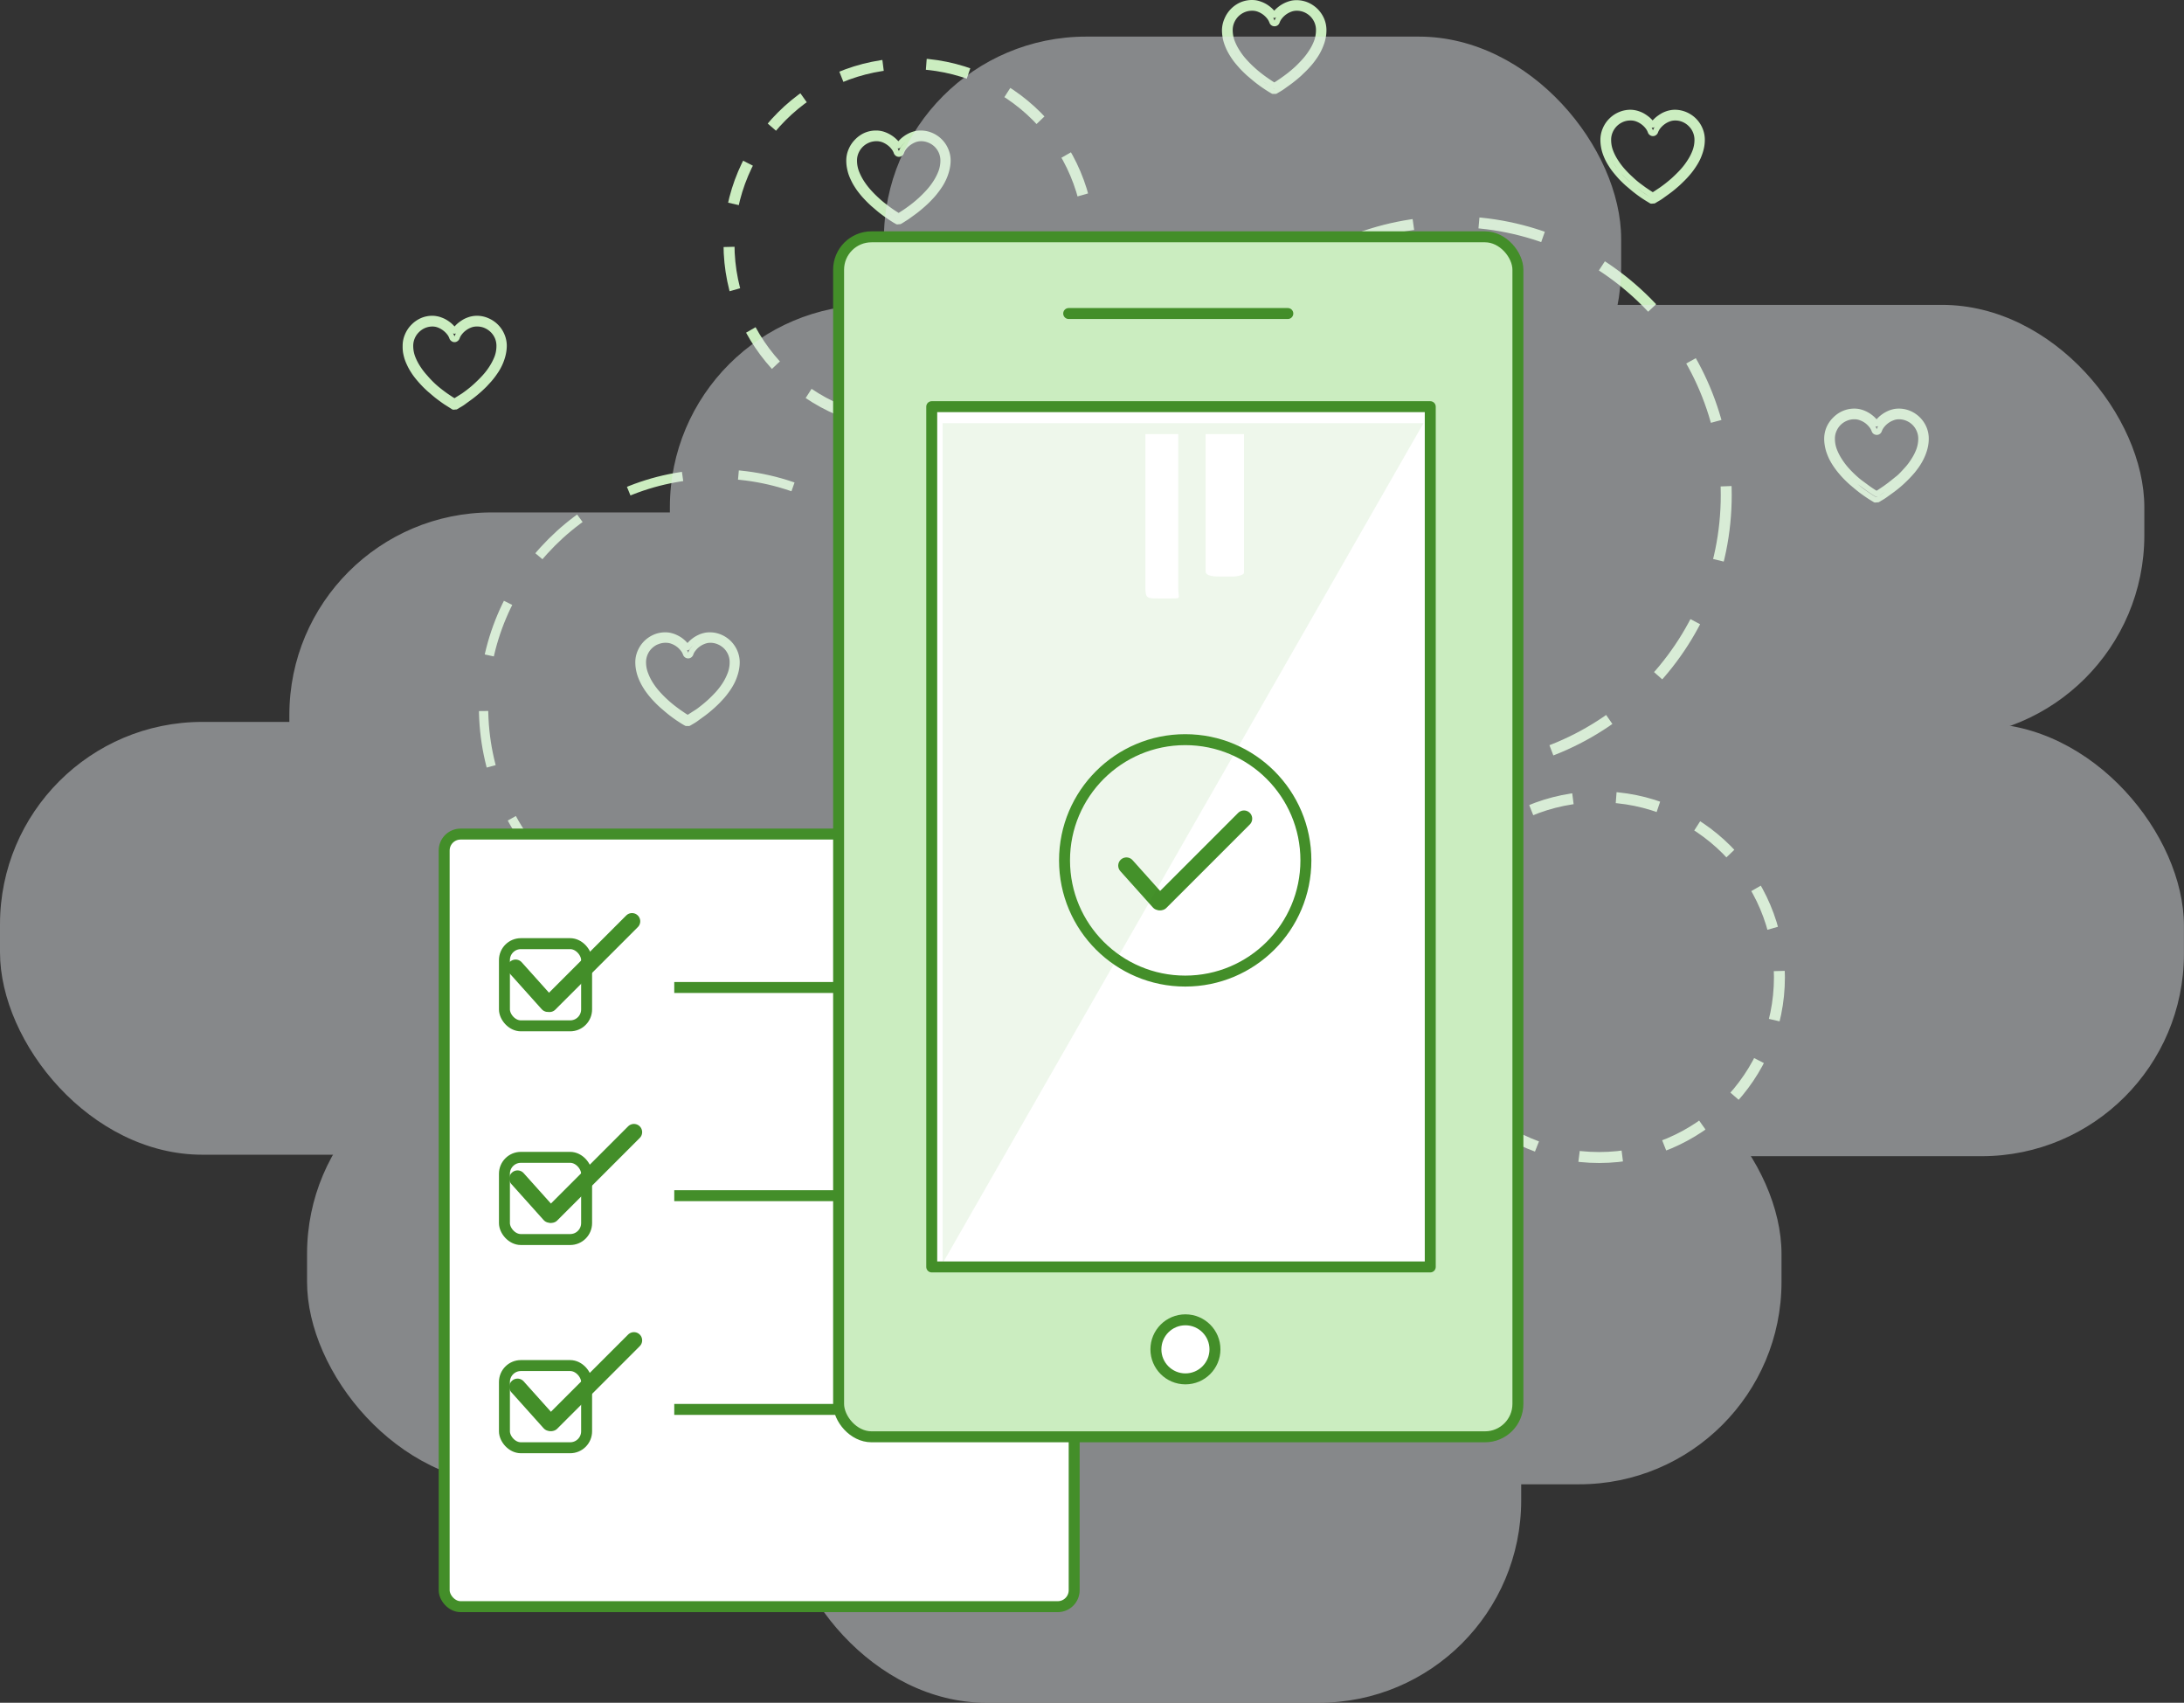 <svg xmlns="http://www.w3.org/2000/svg" viewBox="0 0 398.67 310.76"><rect x="0" y="0" width="398.67" height="310.76" fill="#333333" stroke="none"/><defs><style>.cls-1,.cls-11,.cls-2,.cls-3,.cls-4,.cls-8,.cls-9{fill:none;}.cls-1,.cls-2,.cls-3,.cls-4{stroke:#cbedc0;}.cls-1,.cls-10,.cls-11,.cls-2,.cls-3,.cls-4,.cls-7,.cls-8,.cls-9{stroke-linejoin:round;}.cls-1,.cls-10,.cls-11,.cls-3,.cls-7,.cls-8{stroke-width:2px;}.cls-1{stroke-dasharray:7.91;}.cls-2{stroke-width:1.7px;stroke-dasharray:10.22;}.cls-3{stroke-dasharray:12;}.cls-5{opacity:0.46;}.cls-6{fill:#e8ebef;}.cls-13,.cls-7{fill:#fff;}.cls-10,.cls-11,.cls-7,.cls-8,.cls-9{stroke:#438e29;}.cls-11,.cls-9{stroke-linecap:round;}.cls-9{stroke-width:3px;}.cls-10{fill:#cbedc0;}.cls-12{fill:#51af33;opacity:0.1;}</style></defs><title>Asset 22</title><g id="Layer_2" data-name="Layer 2"><g id="Layer_1-2" data-name="Layer 1"><circle class="cls-1" cx="291.91" cy="178.34" r="32.91"/><circle class="cls-1" cx="165.98" cy="44.5" r="32.91"/><circle class="cls-2" cx="130.79" cy="129.03" r="42.52"/><circle class="cls-3" cx="265.2" cy="90.37" r="49.91"/><path class="cls-4" d="M301.56,36.67l-.12,0-.41-.25q-.39-.23-1-.63t-1.38-1c-.51-.39-1-.83-1.58-1.31-.32-.29-.62-.58-.91-.87s-.55-.59-.8-.88-.49-.58-.71-.87-.42-.59-.6-.88a9.54,9.54,0,0,1-.62-1.12,10.23,10.23,0,0,1-.44-1.11,7.6,7.6,0,0,1-.26-1.1,6.87,6.87,0,0,1-.09-1.09,4.84,4.84,0,0,1,.39-1.94A5,5,0,0,1,294.12,22a5,5,0,0,1,1.58-1.07,4.84,4.84,0,0,1,1.94-.4,4.26,4.26,0,0,1,.7.07,4.38,4.38,0,0,1,.71.19,4.76,4.76,0,0,1,.7.3,5.87,5.87,0,0,1,.67.43,5,5,0,0,1,1.26,1.29,3.87,3.87,0,0,1,.55-.69,5.13,5.13,0,0,1,.7-.6,6.9,6.9,0,0,1,.67-.43,5.15,5.15,0,0,1,.69-.3,4.67,4.67,0,0,1,.71-.19,4.38,4.38,0,0,1,.71-.07,4.88,4.88,0,0,1,1.94.4,5,5,0,0,1,2.66,2.66,4.84,4.84,0,0,1,.39,1.94,6.87,6.87,0,0,1-.09,1.09,7.66,7.66,0,0,1-.27,1.1,10.14,10.14,0,0,1-.43,1.11,9.54,9.54,0,0,1-.62,1.12c-.18.29-.38.58-.6.88s-.45.58-.7.87-.53.59-.82.88-.59.58-.9.87c-.54.48-1.06.92-1.58,1.31s-1,.72-1.38,1-.73.48-1,.63l-.41.25-.12,0-.11,0ZM296.07,21.8a4.25,4.25,0,0,0-1.29.87,4.06,4.06,0,0,0-.86,1.28,3.82,3.82,0,0,0-.32,1.58,5.82,5.82,0,0,0,.38,2.1,9.51,9.51,0,0,0,1,1.94,13.27,13.27,0,0,0,1.32,1.72,19.31,19.31,0,0,0,1.44,1.43c.41.39.82.74,1.23,1.06l1.15.85.94.63.65.41.63-.41.95-.63c.35-.25.74-.53,1.14-.85s.83-.67,1.25-1.06.94-.89,1.43-1.43a12.44,12.44,0,0,0,1.32-1.72,9.51,9.51,0,0,0,1-1.94,6,6,0,0,0,.38-2.1,4,4,0,0,0-.32-1.58,3.93,3.93,0,0,0-.87-1.28,4.09,4.09,0,0,0-1.28-.87,3.93,3.93,0,0,0-1.57-.31,3.24,3.24,0,0,0-1.18.22,4.29,4.29,0,0,0-1.07.59,4.62,4.62,0,0,0-.84.81,3.41,3.41,0,0,0-.5.9.44.44,0,0,1-.17.23.39.39,0,0,1-.27.1.45.45,0,0,1-.29-.1.44.44,0,0,1-.17-.23,3.15,3.15,0,0,0-.5-.9,4.44,4.44,0,0,0-1.9-1.4,3.21,3.21,0,0,0-1.18-.22A3.93,3.93,0,0,0,296.07,21.8Z"/><path class="cls-4" d="M232.48,16.64l-.11,0-.42-.25c-.25-.15-.58-.36-1-.64s-.87-.6-1.38-1-1-.82-1.58-1.31c-.32-.29-.62-.58-.91-.87s-.55-.58-.8-.87-.5-.58-.72-.88-.41-.58-.59-.87a11.47,11.47,0,0,1-.62-1.12,9.82,9.82,0,0,1-.44-1.11,6.37,6.37,0,0,1-.26-1.11,6.77,6.77,0,0,1-.09-1.09A4.87,4.87,0,0,1,224,3.55,5.11,5.11,0,0,1,226.62.89,4.92,4.92,0,0,1,228.57.5a4.23,4.23,0,0,1,.7.06,4.72,4.72,0,0,1,.71.2,5.26,5.26,0,0,1,.7.3,5.32,5.32,0,0,1,.67.42,5.89,5.89,0,0,1,.7.61,5.65,5.65,0,0,1,.55.68,4.92,4.92,0,0,1,.56-.68,5.71,5.71,0,0,1,1.36-1,5.26,5.26,0,0,1,.7-.3,4.41,4.41,0,0,1,.71-.2,4.25,4.25,0,0,1,.71-.06,4.87,4.87,0,0,1,1.94.39A5.27,5.27,0,0,1,240.17,2a5.25,5.25,0,0,1,1.07,1.58,4.87,4.87,0,0,1,.39,1.94,6.77,6.77,0,0,1-.09,1.09,7.47,7.47,0,0,1-.27,1.11c-.12.36-.27.73-.44,1.11a9.57,9.57,0,0,1-.61,1.12q-.28.44-.6.87c-.22.3-.45.59-.71.88s-.52.58-.81.87l-.9.87c-.54.49-1.07.92-1.58,1.31s-1,.72-1.38,1-.74.49-1,.64l-.42.25-.11,0h-.24ZM227,1.77a4.11,4.11,0,0,0-1.29.86,4.25,4.25,0,0,0-.87,1.29,3.93,3.93,0,0,0-.32,1.57,6.1,6.1,0,0,0,.38,2.11,10.09,10.09,0,0,0,1,1.94,11.71,11.71,0,0,0,1.32,1.72,19.27,19.27,0,0,0,1.43,1.43c.42.38.83.73,1.24,1.05s.8.61,1.15.85.66.46.94.64l.64.4.64-.4c.27-.18.59-.39.94-.64s.74-.53,1.15-.85.82-.67,1.25-1.05.93-.9,1.42-1.43a12.5,12.5,0,0,0,1.33-1.72,9.51,9.51,0,0,0,1-1.94,6.09,6.09,0,0,0,.37-2.11,3.93,3.93,0,0,0-.31-1.57,4.08,4.08,0,0,0-.87-1.29,4.18,4.18,0,0,0-1.28-.86,3.93,3.93,0,0,0-1.57-.31,3.21,3.21,0,0,0-1.18.22,4.41,4.41,0,0,0-1.07.58,4.36,4.36,0,0,0-.84.82,3.12,3.12,0,0,0-.5.9.48.48,0,0,1-.17.23.49.49,0,0,1-.28.09.47.47,0,0,1-.28-.09.48.48,0,0,1-.17-.23,3.12,3.12,0,0,0-.5-.9,4.67,4.67,0,0,0-.84-.82,4.34,4.34,0,0,0-1.06-.58,3.24,3.24,0,0,0-1.18-.22A3.93,3.93,0,0,0,227,1.77Z"/><path class="cls-4" d="M163.9,40.45l-.11,0-.42-.24-1-.64q-.6-.41-1.38-1c-.51-.39-1-.83-1.57-1.31-.32-.29-.63-.58-.91-.87s-.56-.58-.81-.87-.49-.59-.71-.88-.42-.59-.6-.88a9.44,9.44,0,0,1-.61-1.12,8.61,8.61,0,0,1-.45-1.11,9.19,9.19,0,0,1-.26-1.1,6.77,6.77,0,0,1-.09-1.09,4.68,4.68,0,0,1,.4-1.94,5,5,0,0,1,1.07-1.59A5.07,5.07,0,0,1,158,24.71a4.84,4.84,0,0,1,1.94-.39,4.14,4.14,0,0,1,.7.06,4.38,4.38,0,0,1,.71.19,5.74,5.74,0,0,1,1.38.73A5.71,5.71,0,0,1,164,26.59a4.31,4.31,0,0,1,.55-.68,5.1,5.1,0,0,1,.7-.61,5.32,5.32,0,0,1,.67-.42,5.23,5.23,0,0,1,.69-.31,5,5,0,0,1,.71-.19,4.34,4.34,0,0,1,.71-.06,4.84,4.84,0,0,1,1.94.39,5,5,0,0,1,2.66,2.66,4.84,4.84,0,0,1,.4,1.94,6.8,6.8,0,0,1-.1,1.09,7.66,7.66,0,0,1-.27,1.1,8.45,8.45,0,0,1-.43,1.11,9.44,9.44,0,0,1-.61,1.12c-.19.29-.39.59-.61.88s-.45.59-.7.88-.53.58-.81.87-.59.58-.91.87c-.54.48-1.06.92-1.58,1.31s-1,.72-1.37,1l-1,.64-.41.24-.12,0-.11,0Zm-5.49-14.86a4.07,4.07,0,0,0-2.15,2.14,3.85,3.85,0,0,0-.32,1.58,6,6,0,0,0,.38,2.1,10.43,10.43,0,0,0,1,1.95,13.14,13.14,0,0,0,1.33,1.72,19.27,19.27,0,0,0,1.43,1.43c.41.38.82.73,1.24,1.05s.79.6,1.14.85.67.46.94.63l.65.41.63-.41c.28-.17.6-.38.95-.63s.74-.53,1.15-.85.82-.67,1.24-1.05.94-.9,1.43-1.43a13.14,13.14,0,0,0,1.33-1.72,10.38,10.38,0,0,0,1-1.95,6,6,0,0,0,.38-2.1,4,4,0,0,0-.31-1.58,4,4,0,0,0-2.16-2.14,3.93,3.93,0,0,0-1.57-.32,3.47,3.47,0,0,0-1.18.22,4.85,4.85,0,0,0-1.07.59,4.62,4.62,0,0,0-.84.81,3.41,3.41,0,0,0-.5.9.45.45,0,0,1-.17.24.44.44,0,0,1-.27.09.45.45,0,0,1-.28-.09.53.53,0,0,1-.18-.24,2.92,2.92,0,0,0-.5-.9,4.26,4.26,0,0,0-.83-.81,4.57,4.57,0,0,0-1.06-.59,3.48,3.48,0,0,0-1.19-.22A4,4,0,0,0,158.41,25.59Z"/><path class="cls-4" d="M82.89,74.27l-.11,0L82.36,74l-1-.63q-.6-.41-1.38-1c-.51-.39-1-.83-1.57-1.31-.32-.29-.63-.58-.91-.87s-.56-.59-.81-.88-.49-.58-.71-.87-.42-.59-.6-.88a9.44,9.44,0,0,1-.61-1.12,8.61,8.61,0,0,1-.45-1.11,8.91,8.91,0,0,1-.26-1.11A6.68,6.68,0,0,1,74,63.12a4.67,4.67,0,0,1,.4-1.93,5,5,0,0,1,1.07-1.59A5.07,5.07,0,0,1,77,58.53a4.68,4.68,0,0,1,1.94-.4,4.15,4.15,0,0,1,.7.07,3.55,3.55,0,0,1,.71.19,4.76,4.76,0,0,1,.7.3,6,6,0,0,1,.68.43,5,5,0,0,1,.69.6,5.13,5.13,0,0,1,.56.69,4.38,4.38,0,0,1,.55-.69,5,5,0,0,1,.7-.6,6.9,6.9,0,0,1,.67-.43,5.15,5.15,0,0,1,.69-.3,4,4,0,0,1,.71-.19,4.38,4.38,0,0,1,.71-.07,4.68,4.68,0,0,1,1.94.4,5,5,0,0,1,2.66,2.66,4.83,4.83,0,0,1,.4,1.93,6.7,6.7,0,0,1-.1,1.09,7.47,7.47,0,0,1-.27,1.11,8.45,8.45,0,0,1-.43,1.11,9.44,9.44,0,0,1-.61,1.12c-.19.29-.39.58-.61.88s-.45.58-.7.87l-.81.88c-.29.29-.59.58-.91.87-.54.48-1.06.92-1.58,1.31s-1,.72-1.37,1-.74.48-1,.63l-.41.25-.12,0-.11,0ZM77.4,59.4a4.09,4.09,0,0,0-1.28.87,3.93,3.93,0,0,0-.87,1.28,4,4,0,0,0-.32,1.57,6.06,6.06,0,0,0,.38,2.11,10,10,0,0,0,1,1.94,12.5,12.5,0,0,0,1.33,1.72A17.52,17.52,0,0,0,79,70.32c.41.39.83.74,1.24,1.06s.79.6,1.14.85l.94.63.65.4.63-.4,1-.63c.36-.25.74-.53,1.15-.85s.82-.67,1.24-1.06.94-.89,1.43-1.43a12.5,12.5,0,0,0,1.33-1.72,10.65,10.65,0,0,0,1-1.94,6,6,0,0,0,.37-2.11,4,4,0,0,0-.31-1.57,4.09,4.09,0,0,0-.87-1.28,4.25,4.25,0,0,0-1.29-.87A3.93,3.93,0,0,0,87,59.09a3.24,3.24,0,0,0-1.18.22,4.48,4.48,0,0,0-1.07.59,4.26,4.26,0,0,0-.83.81,2.92,2.92,0,0,0-.5.9.46.46,0,0,1-.18.23.39.39,0,0,1-.27.1.4.4,0,0,1-.28-.1.46.46,0,0,1-.18-.23,2.92,2.92,0,0,0-.5-.9,4.49,4.49,0,0,0-1.89-1.4A3.26,3.26,0,0,0,79,59.09,4,4,0,0,0,77.4,59.4Z"/><path class="cls-4" d="M342.41,91.21l-.12,0-.41-.25c-.26-.15-.59-.36-1-.64s-.87-.6-1.38-1-1-.82-1.58-1.31c-.32-.29-.62-.58-.91-.87s-.55-.58-.8-.87-.49-.58-.71-.88-.42-.58-.6-.87a11.47,11.47,0,0,1-.62-1.12,11.26,11.26,0,0,1-.44-1.12,8.37,8.37,0,0,1-.26-1.1,6.77,6.77,0,0,1-.09-1.09,4.87,4.87,0,0,1,.39-1.94A5.1,5.1,0,0,1,335,76.54a5,5,0,0,1,1.58-1.08,4.84,4.84,0,0,1,1.94-.39,4.23,4.23,0,0,1,.7.06,5.71,5.71,0,0,1,.71.19,6.21,6.21,0,0,1,.7.31,4.69,4.69,0,0,1,.67.42,5.19,5.19,0,0,1,.7.61,5.76,5.76,0,0,1,.56.68,4.21,4.21,0,0,1,.55-.68,5.19,5.19,0,0,1,.7-.61,5.32,5.32,0,0,1,.67-.42,6.07,6.07,0,0,1,.69-.31,6.22,6.22,0,0,1,.71-.19,4.34,4.34,0,0,1,.71-.06,4.84,4.84,0,0,1,1.94.39,5.09,5.09,0,0,1,2.66,2.66,4.87,4.87,0,0,1,.39,1.94,6.77,6.77,0,0,1-.09,1.09,7.06,7.06,0,0,1-.27,1.1,9.25,9.25,0,0,1-.44,1.12,9.57,9.57,0,0,1-.61,1.12q-.27.44-.6.87c-.22.3-.45.59-.71.88s-.52.58-.81.87-.59.58-.9.87c-.54.49-1.06.92-1.58,1.31s-1,.72-1.38,1-.73.49-1,.64l-.41.25-.12,0h-.23Zm-5.49-14.87a4,4,0,0,0-2.15,2.15,3.77,3.77,0,0,0-.32,1.57,5.88,5.88,0,0,0,.38,2.11,10.34,10.34,0,0,0,1,1.94,13.27,13.27,0,0,0,1.32,1.72,19.33,19.33,0,0,0,1.44,1.43q.62.57,1.23,1l1.15.85c.35.25.67.46.94.64l.65.4.63-.4.95-.64c.35-.25.73-.53,1.14-.85s.83-.67,1.25-1,.94-.9,1.42-1.43a11.12,11.12,0,0,0,1.33-1.72,9.77,9.77,0,0,0,1-1.94,6.1,6.1,0,0,0,.38-2.11,3.93,3.93,0,0,0-.32-1.57,4,4,0,0,0-2.15-2.15,3.93,3.93,0,0,0-1.57-.32,3.22,3.22,0,0,0-1.18.23,4.6,4.6,0,0,0-1.07.58,4.67,4.67,0,0,0-.84.82,3.12,3.12,0,0,0-.5.9.48.48,0,0,1-.17.23.44.44,0,0,1-.27.09.5.5,0,0,1-.29-.09.48.48,0,0,1-.17-.23,2.9,2.9,0,0,0-.5-.9,4.61,4.61,0,0,0-.83-.82,4.41,4.41,0,0,0-1.07-.58,3.22,3.22,0,0,0-1.18-.23A3.93,3.93,0,0,0,336.92,76.34Z"/><path class="cls-4" d="M125.39,132l-.11,0-.42-.24c-.25-.15-.58-.36-1-.64s-.86-.6-1.38-1-1-.83-1.57-1.31c-.32-.29-.63-.58-.91-.87s-.56-.58-.81-.87-.49-.58-.71-.88a9.78,9.78,0,0,1-.6-.88,10.18,10.18,0,0,1-.61-1.11,9.35,9.35,0,0,1-.45-1.12,8.37,8.37,0,0,1-.26-1.1,6.77,6.77,0,0,1-.09-1.09,4.71,4.71,0,0,1,.4-1.94,5.12,5.12,0,0,1,1.07-1.59,5.25,5.25,0,0,1,1.58-1.07,4.84,4.84,0,0,1,1.94-.39,4.14,4.14,0,0,1,.7.06,5.71,5.71,0,0,1,.71.19,6.21,6.21,0,0,1,.7.31,4.79,4.79,0,0,1,.68.42,5.71,5.71,0,0,1,1.25,1.29,4.82,4.82,0,0,1,.55-.68,5.89,5.89,0,0,1,.7-.61,5.32,5.32,0,0,1,.67-.42,7,7,0,0,1,.69-.31,6.82,6.82,0,0,1,.71-.19,4.34,4.34,0,0,1,.71-.06,4.84,4.84,0,0,1,1.94.39,5.17,5.17,0,0,1,1.59,1.07,5.12,5.12,0,0,1,1.07,1.59,4.88,4.88,0,0,1,.4,1.94,6.8,6.8,0,0,1-.1,1.09,7.06,7.06,0,0,1-.27,1.1,9.16,9.16,0,0,1-.43,1.12,10.18,10.18,0,0,1-.61,1.11c-.19.3-.39.59-.61.88a11.24,11.24,0,0,1-.7.88q-.39.43-.81.87c-.29.29-.59.58-.91.87-.54.48-1.06.92-1.58,1.31s-1,.72-1.37,1-.74.49-1,.64l-.41.24a.43.43,0,0,1-.12,0h-.23Zm-5.49-14.87a4.06,4.06,0,0,0-1.28.86,4.05,4.05,0,0,0-1.19,2.86,6,6,0,0,0,.38,2.1,10.13,10.13,0,0,0,1,2,13.14,13.14,0,0,0,1.33,1.72,19.27,19.27,0,0,0,1.43,1.43c.41.38.83.73,1.24,1.05s.79.6,1.14.85l.94.64.65.4.63-.4c.28-.18.6-.39,1-.64s.74-.53,1.15-.85.82-.67,1.24-1.05.94-.9,1.43-1.43a13.14,13.14,0,0,0,1.33-1.72,10.74,10.74,0,0,0,1-2,6,6,0,0,0,.37-2.1,3.93,3.93,0,0,0-.31-1.57,4.13,4.13,0,0,0-.87-1.29,4.22,4.22,0,0,0-1.29-.86,3.93,3.93,0,0,0-1.57-.32,3.26,3.26,0,0,0-1.18.23,4.44,4.44,0,0,0-1.07.58,4,4,0,0,0-.83.82,2.71,2.71,0,0,0-.5.9.5.5,0,0,1-.18.23.44.44,0,0,1-.27.09.45.45,0,0,1-.28-.09.5.5,0,0,1-.18-.23,2.71,2.71,0,0,0-.5-.9,4,4,0,0,0-.83-.82,4.2,4.2,0,0,0-1.06-.58,3.27,3.27,0,0,0-1.19-.23A4,4,0,0,0,119.9,117.14Z"/><g class="cls-5"><rect class="cls-6" x="56.05" y="191.9" width="269.15" height="78.99" rx="36.94" ry="36.94"/><rect class="cls-6" x="129.51" y="132.02" width="269.15" height="78.99" rx="36.94" ry="36.94"/><rect class="cls-6" x="122.28" y="55.64" width="269.15" height="78.99" rx="36.94" ry="36.94"/><rect class="cls-6" y="131.75" width="269.15" height="78.99" rx="36.94" ry="36.94"/><rect class="cls-6" x="52.82" y="93.52" width="269.15" height="78.99" rx="36.94" ry="36.94"/><rect class="cls-6" x="161.35" y="6.68" width="134.58" height="78.99" rx="36.94" ry="36.94"/><rect class="cls-6" x="143.1" y="231.77" width="134.58" height="78.99" rx="36.94" ry="36.94"/></g><rect class="cls-7" x="81.08" y="152.22" width="115" height="141" rx="3" ry="3"/><rect class="cls-7" x="92.08" y="249.22" width="15" height="15" rx="3" ry="3"/><rect class="cls-7" x="92.08" y="211.22" width="15" height="15" rx="3" ry="3"/><rect class="cls-7" x="92.08" y="172.22" width="15" height="15" rx="3" ry="3"/><line class="cls-8" x1="123.08" y1="180.22" x2="179.08" y2="180.22"/><line class="cls-8" x1="123.08" y1="218.22" x2="179.08" y2="218.22"/><line class="cls-8" x1="123.08" y1="257.22" x2="179.08" y2="257.22"/><line class="cls-9" x1="94.12" y1="176.62" x2="100" y2="183.18"/><line class="cls-9" x1="115.37" y1="168.14" x2="100.31" y2="183.2"/><line class="cls-9" x1="94.47" y1="253.1" x2="100.35" y2="259.66"/><line class="cls-9" x1="115.72" y1="244.62" x2="100.66" y2="259.68"/><line class="cls-9" x1="94.47" y1="215.1" x2="100.35" y2="221.66"/><line class="cls-9" x1="115.72" y1="206.62" x2="100.66" y2="221.68"/><rect class="cls-10" x="153.08" y="43.22" width="124" height="219" rx="6" ry="6"/><rect class="cls-7" x="170.08" y="74.22" width="91" height="157"/><circle class="cls-7" cx="216.39" cy="246.26" r="5.39"/><line class="cls-11" x1="195.08" y1="57.22" x2="235.08" y2="57.22"/><circle class="cls-7" cx="216.35" cy="157.02" r="22.03"/><line class="cls-9" x1="205.62" y1="157.98" x2="211.56" y2="164.61"/><line class="cls-9" x1="227.08" y1="149.41" x2="211.86" y2="164.63"/><polygon class="cls-12" points="172.08 77.22 259.85 77.22 172.08 230.54 172.08 77.22"/><path class="cls-13" d="M213.86,109.22h-2.48c-1.88,0-2.3,0-2.3-1.9V79.22h6v28.1C215.08,109.23,215.74,109.22,213.86,109.22Z"/><path class="cls-13" d="M225.2,105.22h-2.37c-.9,0-2.75,0-2.75-.93V79.22h7v25.3C227.08,105,225.63,105.22,225.2,105.22Z"/></g></g></svg>